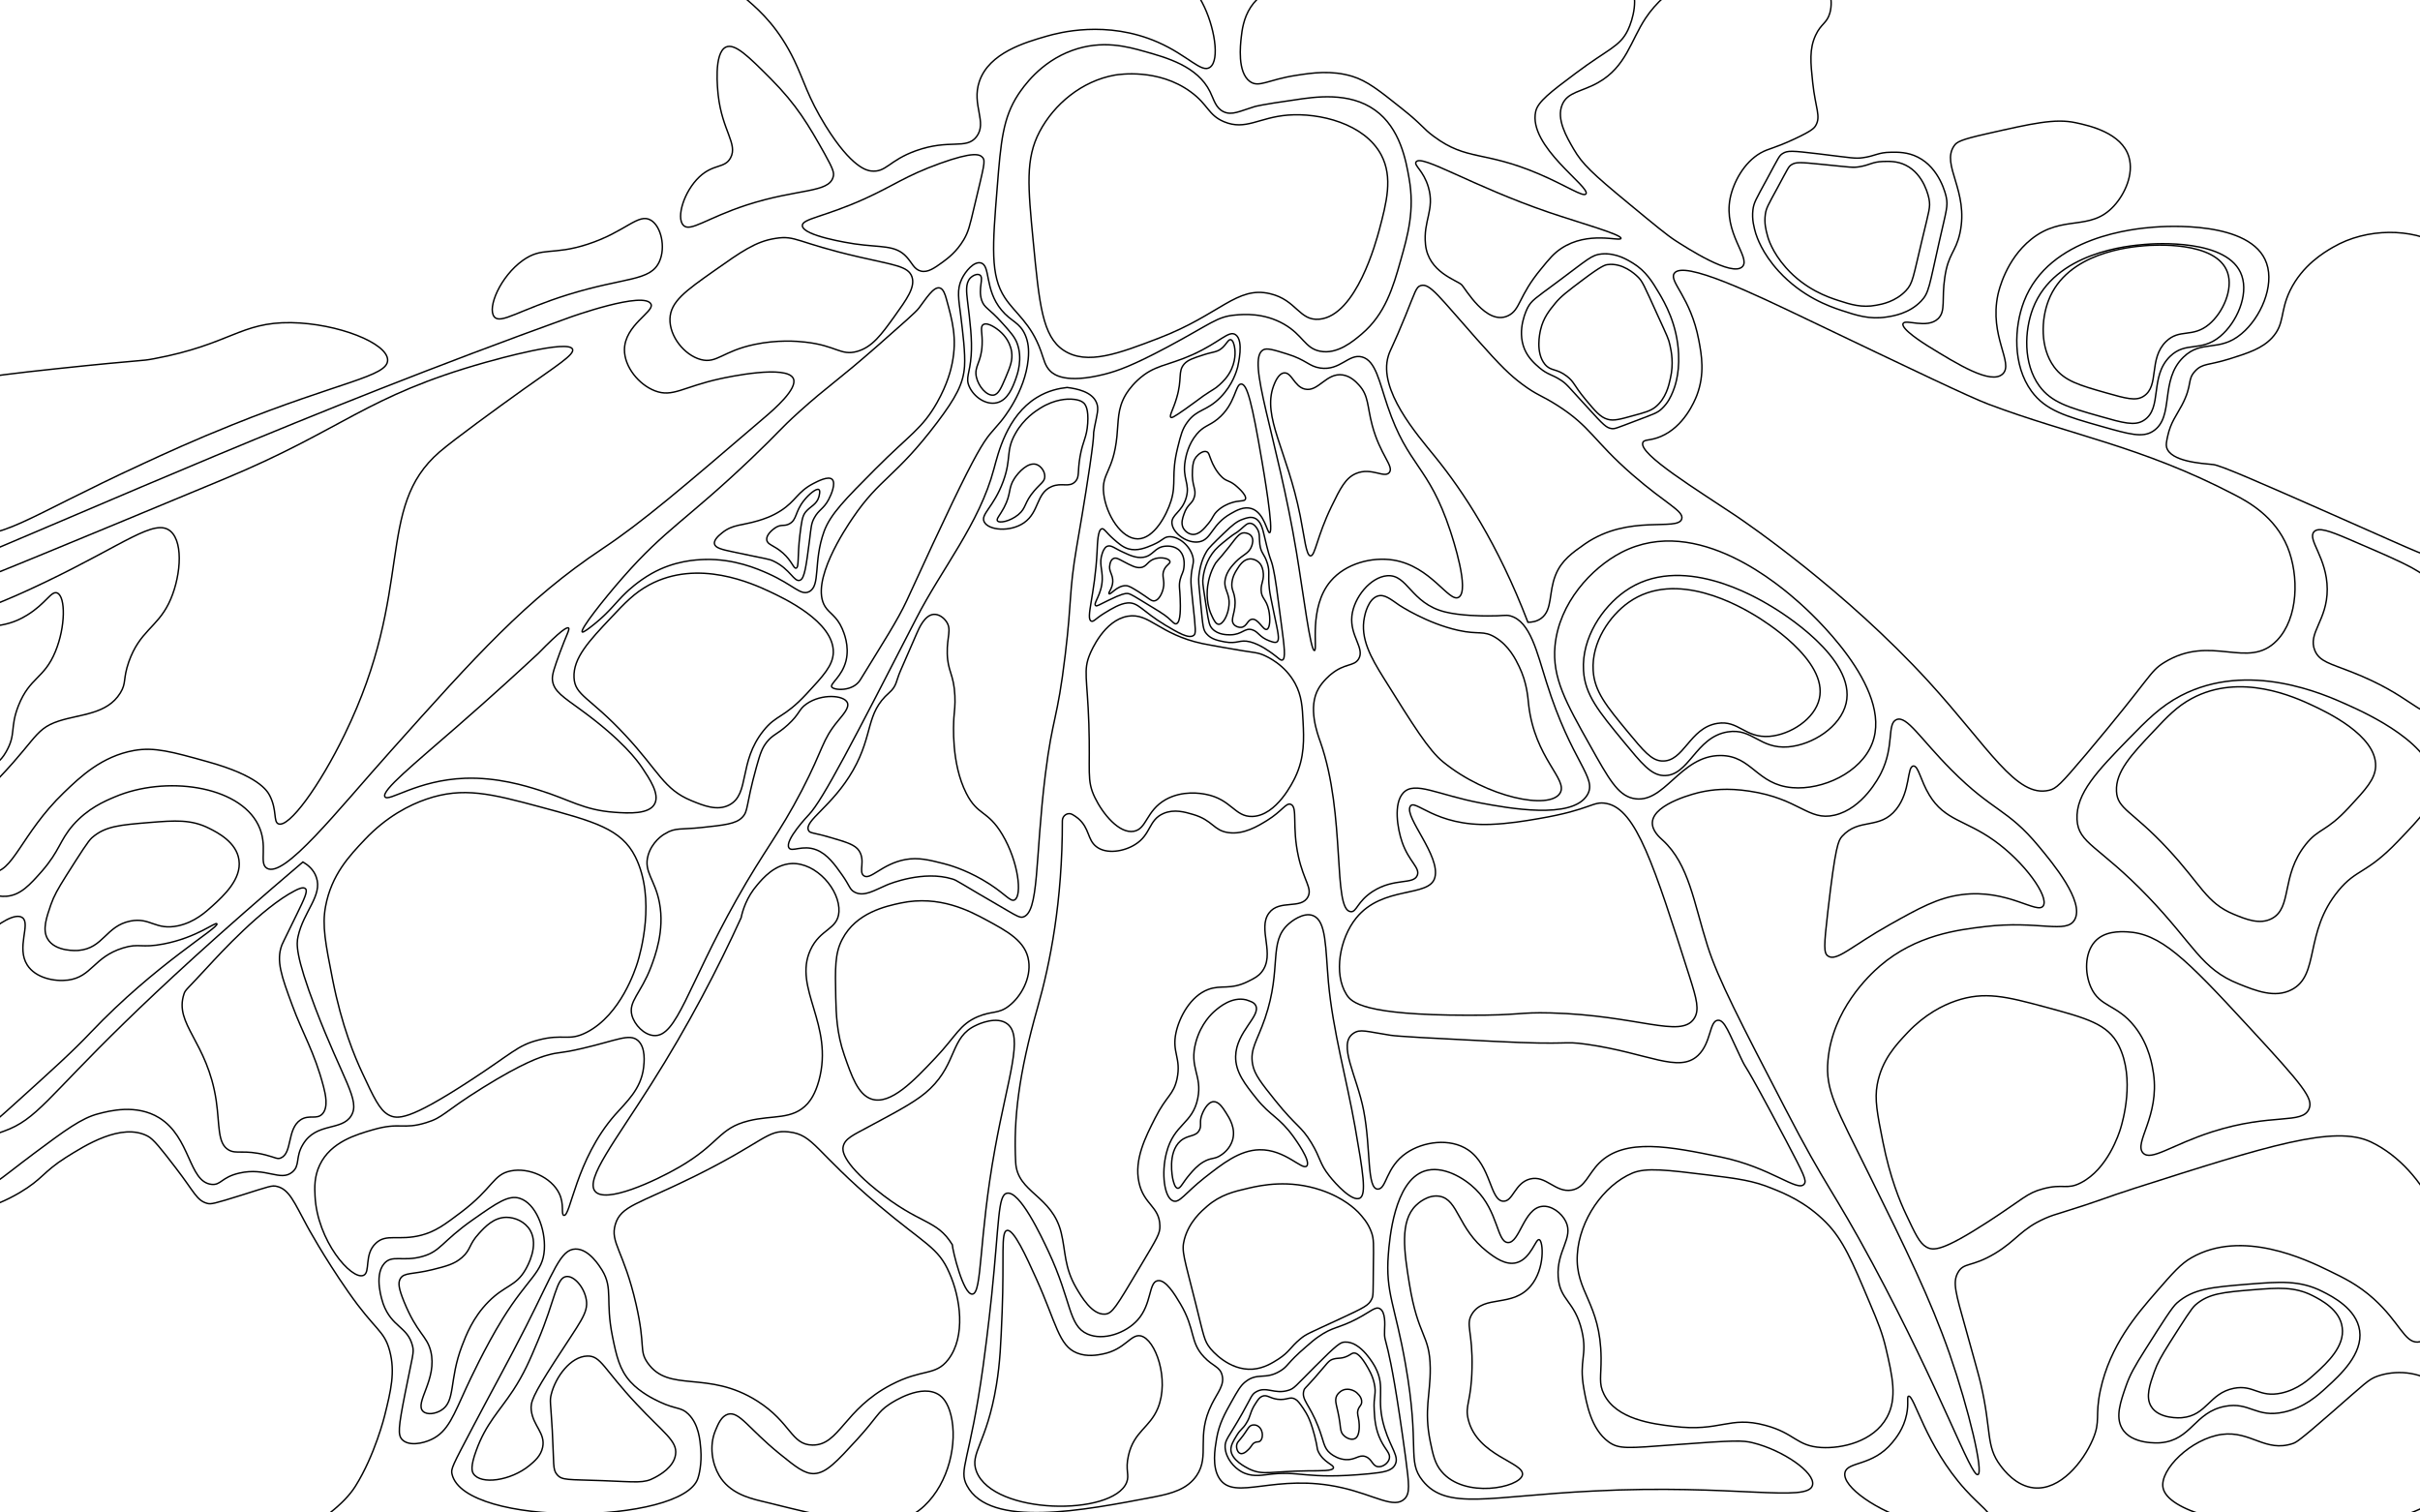 <?xml version="1.0" encoding="utf-8"?>
<!-- Generator: Adobe Illustrator 24.1.1, SVG Export Plug-In . SVG Version: 6.00 Build 0)  -->
<svg version="1.1" id="Слой_1" xmlns="http://www.w3.org/2000/svg" xmlns:xlink="http://www.w3.org/1999/xlink" x="0px" y="0px"
	 viewBox="0 0 1680 1050" style="enable-background:new 0 0 1680 1050;" xml:space="preserve">
<style type="text/css">
	.st0{fill:none;stroke:#000000;stroke-miterlimit:10;}
</style>
<path class="st0" d="M826.5,63.7c-22.5-16.4-49.7-12-52.4-11.6c-23.3,4.1-42.4,20.4-52.4,39.3c-9.9,18.8-8.1,37.9-4.4,76.3
	c4.2,43.8,6.4,65.8,21.1,75.5c16.2,10.7,38.6,2.1,66.2-8.5c42.5-16.3,54-36.3,77.1-30.8c18.4,4.3,20.2,19,34.2,17.7
	c25.8-2.4,39.6-54.7,41.5-61.6c5.2-19.5,9.7-36.8,1.5-52.4c-11.7-22-43.1-29.4-64.8-27.7c-20.2,1.6-29.3,10.9-44.4,4.6
	C838.6,79.8,838.9,72.7,826.5,63.7z"/>
<path class="st0" d="M-50.2,441.4c19.6-16.7,22.5-8.9,81-37c55.7-26.6,76.7-45,87.6-35.6c9.6,8.3,6.7,34.1-1.3,50.2
	c-8.3,16.7-20.2,19.3-27.7,40.5c-4.2,12.1-1.5,14.5-5.9,21.6c-9.2,14.9-27.5,14.5-42.8,19.5c-18.3,6-15.1,14.4-53.4,51.6
	c-41.1,40-52.4,39.7-58,38.4c-15.8-3.6-23.8-24-25-27.2C-110.6,525.3-85.2,471.3-50.2,441.4z"/>
<path class="st0" d="M-49.2,459.2c5.6-6,11.5-12.2,21.1-17.4c18.9-10.2,28.9-3.7,46.8-14.7c13.3-8.1,16.9-17.3,21.1-15.4
	c5.8,2.7,5.7,23.4-1.3,40.5c-7.8,19.1-17.8,17.8-25.7,37.7c-6.1,15.5-1.4,19.6-8.6,32.1c-4.2,7.3-6.6,7.3-24.4,23.7
	c-19.7,18.1-20,21-28.3,25.1c-3.8,1.8-23.7,11.6-33.6,3.5C-99.8,560-81.1,493.3-49.2,459.2z"/>
<path class="st0" d="M840,63.6c-8.7-17.6-29.8-23.5-45.5-27.9c-11.7-3.3-29.3-8.2-50.1-0.7c-22.5,8.1-34.3,25.8-37.6,30.7
	c-10.5,16.1-12,32.3-14.5,64.2c-3.3,40.9-4.9,61.4,5.3,76.8c7.4,11.2,18,17.5,25,37c2.3,6.4,2.8,10.2,6.6,14
	c2.5,2.4,10.6,8.9,37.6,2.1c9.4-2.4,19.4-6,43.5-18.8c30.9-16.5,34.4-21.2,47.4-22.3c5.5-0.5,19.6-1.7,33.6,6.3
	c13.3,7.6,14.5,16.7,25,18.8c12.1,2.5,23.2-7,29-11.9c16.3-13.8,21.8-32.4,27-50.9c5-17.6,9.9-34.9,5.9-57.2
	c-2.1-12-6.1-34.9-23.7-47.4c-17.9-12.8-41.6-9.2-56-7C875.5,72.6,871,74,871,74c-10.2,3.1-15.9,6.4-21.7,3.5
	C843.8,74.8,842.7,69,840,63.6z"/>
<path class="st0" d="M857.8,232.4c-4.8-3.4-10.8,5.3-30.3,14c-17.5,7.8-26.1,6.8-37.6,17.4c-5.4,5-8,9.5-8.6,10.5
	c-5.6,9.7-4.8,17.9-5.9,28.6c-2.5,25-10.9,25.4-9.2,39.8c1.7,14.6,12.3,31.5,23.7,31.4c11.1-0.1,19.9-16.2,23.1-26.5
	c3.8-12.4-0.2-17.7,4.6-37c2.1-8.5,3.2-12.8,6.6-17.4c6.9-9.5,13.3-7.4,23.1-17.4c8.6-8.8,11.2-18.4,11.9-20.9
	C859.5,253,863.7,236.6,857.8,232.4z"/>
<path class="st0" d="M861.7,266.6c-4.3-0.1-3.7,14-16.5,24.4c-6.1,4.9-9.5,4.5-14.5,10.5c-5.9,7.1-7.4,15.4-7.9,18.1
	c-2.2,12.9,3.5,15.9,0.7,25.8c-3,10.5-10.6,11.8-9.9,18.1c0.8,7,11,14.2,19.1,12.6c8.5-1.7,8.4-12,21.7-19.5c4-2.3,9.2-5.2,14.5-3.5
	c9,2.9,10.8,17.2,12.5,16.7c3.1-0.8-4.5-44.8-5.3-49.5C869.1,279.2,865.8,266.7,861.7,266.6z"/>
<path class="st0" d="M834.8,446.8c-30.1-6.4-36.9-21.6-51.9-19c-16.4,2.8-25.3,24-26.3,26.4c-4.7,11.3-1.8,16.1-0.7,48.3
	c1.1,33.4-1.7,39.1,4.2,51.2c5.4,11.2,16.8,25.2,27,23.4c9.1-1.6,8.4-14.2,22.1-22c11.8-6.6,24.5-4.3,27.7-3.7
	c18,3.4,20.2,15.8,32.5,15.4c16.9-0.5,28.3-24.2,29.7-27.1c6.7-13.9,6.1-27,5.5-38.8c-0.5-10-0.9-17.8-5.5-26.4
	c-7.1-13.1-19.1-18.5-22.1-19.8c-5.1-2.1-6.1-1.3-27-5.1C843.5,448.5,837.4,447.3,834.8,446.8z"/>
<path class="st0" d="M764.9,367.1c-2.8,0.7-3,9.8-3.3,16c-1.5,30.1-8.1,46.4-4,48.1c1.6,0.7,2.7-1.6,9.2-5.6
	c5.2-3.2,10.7-6.5,15.8-7c7.7-0.7,10.1,5.6,26.4,15.4c8.8,5.2,16.4,9.8,19.8,7c1.4-1.2,1.4-3.2-0.7-22.3
	c-1.2-11.7-1.4-13.3-1.3-16.7c0.4-9.5,2.5-10.6,1.3-15.4c-1.9-7.6-9.6-14.3-16.5-14c-3.9,0.2-4,2.5-11.2,5.6
	c-4.9,2.1-10.9,4.6-17.1,2.8c-4-1.2-7-3.9-10.5-7C767.8,369.6,766.5,366.7,764.9,367.1z"/>
<path class="st0" d="M862.7,360.5c-3.9,1.4-6.7,3.5-13.2,9.8c-6.9,6.7-10.4,10-11.9,12.6c-4,6.7-4.8,13.2-5.3,16.7
	c-0.4,3.6-0.2,4.9,1.3,20.2c1.5,15.2,1.6,17.5,4,20.2c3.3,3.9,8.1,4.7,12.5,5.6c9.1,1.7,10.3-1.9,17.8,0c6.9,1.8,13.6,6.8,15.8,8.4
	c4.1,3,5.3,4.7,6.6,4.2c2.3-1,1.4-8.8-0.7-24.4c-3.5-27.3-4-30-4.6-33.5c-2.9-15.9-2-5.4-7.2-27.9c-1.2-5-2.4-10.7-6.6-12.6
	C868.4,358.5,865.4,359.5,862.7,360.5z"/>
<path class="st0" d="M768.5,379.3c-0.5,0.2-2,1-3.3,4.9c-2.4,7,0.2,10.9,0,18.1c-0.3,10.5-6.5,16.6-4.6,18.1
	c0.8,0.7,2.2-0.4,8.6-3.5c9.7-4.8,12-4.9,13.2-4.9c1.4,0,2.4,0.3,9.9,4.9c10.6,6.4,15.9,9.6,18.5,11.9c3.5,3.1,4.6,4.7,5.9,4.2
	c3.1-1.1,2.8-11.8,2.6-17.4c-0.2-7-1.1-8.8,0-13.3c1-4,2.2-4.7,2.6-8.4c0.2-1.6,0.8-7.3-2.6-11.2c-3.6-4.2-9.5-3.6-10.5-3.5
	c-7.4,0.7-8.1,6.7-15.2,7.7c-4.9,0.7-9.5-1.5-13.8-3.5C774.1,380.9,771.3,378,768.5,379.3z"/>
<path class="st0" d="M861.4,367.4c-3.9,3.4-3.4,2.1-8.6,6.3c-5.8,4.6-8.6,6.9-11.2,10.5c-5.5,7.6-6.4,16-6.6,18.8
	c-0.2,1.9,0.8,7.8,2.6,19.5c1.5,9.7,2,11.8,4,14c4,4.3,10.4,4.2,12.5,4.2c8.4-0.1,9.9-5.1,15.2-3.5c4.3,1.3,4.9,5.1,11.9,7.7
	c2.6,0.9,4.1,1.5,5.3,0.7c2-1.5,0.8-6.2-2-19.5c-2-9.6-3-14.4-3.3-17.4c-1.1-10.2,0.5-11.2-1.3-17.4c-2.1-7-4.5-7-5.3-13.3
	c-0.6-4.7,0.3-7.7-2-11.2c-0.5-0.8-2.2-3.3-4.6-3.5C865.8,363.1,864.4,364.8,861.4,367.4z"/>
<path class="st0" d="M863.7,369.9c-3.3,0-5.3,3.1-10.5,9.8c-8.7,11-8.6,9.5-10.5,13.3c-3.7,7.2-4.4,13.8-4.6,16.7
	c-0.6,9.6,2.3,16.1,3.3,18.1c1.3,2.8,2.7,5.5,4.6,5.6c3.1,0.1,6.7-6.7,7.2-13.3c0.8-8.5-4.1-10.9-2.6-18.1c1.1-5.5,4.9-9.4,7.2-11.9
	c5.2-5.3,9.4-5.8,11.2-11.2c0.4-1.2,1.3-4,0-6.3C867.9,370.7,865.5,369.9,863.7,369.9z"/>
<path class="st0" d="M867.7,388c-4.5,0.2-7.3,4.6-9.2,7.7c-1,1.6-2.9,4.7-3.3,9.1c-0.4,4.5,1.3,5.4,2,10.5
	c1.3,9.5-3.6,14.4-0.7,18.1c1.3,1.6,3.5,2.3,5.3,2.1c3.7-0.5,4.2-5,7.2-5.6c4.5-0.8,7.9,8,10.5,7c2.2-0.8,2.5-7.7,1.3-13.3
	c-1.7-8-5.2-8-5.3-14c-0.1-5.1,2.4-7.2,1.3-13.3c-0.5-2.7-1.4-4.1-2-4.9C873.2,389.3,870.4,387.9,867.7,388z"/>
<path class="st0" d="M773.1,387.7c-1.9,0.8-2.5,3.4-2.6,4.2c-1.1,4.7,2.2,6.7,2,11.9c-0.2,4.9-3.4,7.7-2.6,8.4
	c1.1,1,5.6-5.9,11.9-5.6c2,0.1,4.2,1.5,8.6,4.2c7.5,4.7,8.8,6.8,11.2,6.3c4-0.9,5.8-7.8,5.9-8.4c1.5-5.9-1.5-8.7,0.7-13.3
	c1.6-3.4,4.3-4,4-5.6c-0.5-2-5.5-3.2-9.9-2.1c-5.8,1.5-5.9,5.8-10.5,6.3c-3.3,0.4-6.6-1.4-11.9-4.2
	C776.8,388.2,774.9,386.9,773.1,387.7z"/>
<path class="st0" d="M830.4,317.2c-1.6,2-2.4,4.5-2.6,9.1c-0.7,11.3,3.1,13.1,1.3,18.8c-1.5,5.1-4.7,4.5-7.2,11.9
	c-1,2.9-2,6-0.7,9.1c1.2,2.6,3.8,4.6,6.6,4.9c4.5,0.4,8.2-4,11.2-7.7c3.4-4.2,2.8-5.3,5.9-8.4c3.6-3.5,7.6-5,9.2-5.6
	c6.3-2.3,9.8-0.9,10.5-2.8c1.2-3.1-6.9-9.5-7.2-9.8c-4.7-3.6-5.8-2.3-9.2-5.6c-4-3.8-6.5-9.3-7.2-11.2c-1.6-3.7-1.6-5.6-3.3-6.3
	C835.4,312.7,832.2,315,830.4,317.2z"/>
<path class="st0" d="M848.5,241.5c-3.6,3.2-6.3,2.6-13.2,4.9c-7.1,2.3-10.7,3.5-13.2,6.3c-4.6,5.3-1.2,10.1-5.3,23.7
	c-2.3,7.9-5.2,12.2-4,13.3c0.6,0.5,1.8,0.1,9.9-5.6c6.7-4.7,7.9-5.8,12.5-9.1c7.4-5.1,7.9-4.7,11.2-7.7c2.5-2.3,6.1-5.6,8.6-11.2
	c3.5-7.9,2.2-14.2,2-15.4c-0.3-1.5-1-4.5-2.6-4.9C852.7,235.5,851.6,238.7,848.5,241.5z"/>
<path class="st0" d="M894.7,641.3c-14.5,12.7-4.5,30.4-16.5,65.6c-5.5,16-10.6,21.3-8.6,32.1c1.3,7,6.2,13.1,15.8,25.1
	c14.7,18.3,17.8,17.4,25,29.3c6.6,10.9,5.5,14.2,12.5,23c4.5,5.7,15.8,18,21.1,15.4c4.8-2.5,2.2-18.2-3.3-49.5
	c-5.9-33.5-15.4-66.5-18.5-100.5c-2.1-24.1-1.4-42.3-10.5-46.1C904.7,632.8,895.8,640.3,894.7,641.3z"/>
<path class="st0" d="M961.2,923.2c0.2-3.8,0.7-12.5-3.3-14.7c-3.1-1.7-6.1,1.9-15.8,7c-13.1,6.9-16.6,5.3-27,12.6
	c-2.6,1.8-4.6,3.5-8.6,7c-13.2,11.3-12.1,13.3-17.8,16.7c-10.5,6.4-15.7,0.6-24.4,7.7c-3.2,2.6-5.2,6.2-9.2,13.3
	c-4.7,8.3-8.8,15.7-10.5,25.8c-1.2,7.1-3.4,19.8,2,27.9c10.6,16.1,38.8-4.3,85,6.3c22.9,5.2,36.3,14.9,43.5,7.7
	c3.8-3.8,3.2-9.6,0.7-28.6C963.4,920.6,960.7,935.5,961.2,923.2z"/>
<path class="st0" d="M861.7,1021.6c-5.1-2.9-10.7-9.2-11.2-16.7c-0.3-5.4,2.3-6.7,11.9-23.7c6.4-11.4,6.4-12.9,9.2-14.7
	c7.5-4.7,13,1.9,23.1-1.4c3.8-1.2,4.5-2.7,17.8-16c15.8-15.9,18.1-17.3,21.1-17.4c11.4-0.7,20.6,16.5,21.1,17.4
	c7.7,14.7,0,21.4,6.6,42.6c4.3,13.8,10.2,19.4,7.2,25.1c-2.3,4.5-8.1,5.3-17.8,6.3c-45.6,4.4-47.6-2.7-71.8,0.7
	C875,1024.2,868.3,1025.4,861.7,1021.6z"/>
<path class="st0" d="M917.1,826.2c-22.2-7.5-41.5-3.4-50.1-1.4c-10.5,2.4-19.7,4.6-29,12.6c-3.8,3.3-12.5,10.7-15.8,23
	c-2.2,8.3-0.2,12.2,7.9,44.7c5.7,22.8,5.9,25.6,9.9,30.7c0.9,1.2,12.9,15.9,29.7,14.7c7.8-0.6,13.7-4.4,17.8-7c7.7-5,8-8,15.2-14
	c4.2-3.5,5.8-3.8,27.7-14c17.1-7.9,19.7-9.4,21.7-13.3c1.4-2.6,1.1-3.6,1.3-22.3c0.2-16.8,0.4-19.6-1.3-24.4
	c-2.4-6.7-6.3-10.8-9.2-14C941,839.7,933.1,831.6,917.1,826.2z"/>
<path class="st0" d="M1159.3,239.6c-0.9-4.3-1.8-6-8.2-20c-10.1-22.2-10.8-24.3-14.4-27.7c-1.8-1.7-10.3-9.6-20.7-8.2
	c-1.6,0.2-4.1,0.7-17.1,10.5c-10.1,7.6-15.3,11.5-19.2,16.3c-4,4.9-8.3,10.1-10.2,18.4c-0.6,2.6-3.6,15.9,3,24
	c4.3,5.1,7.8,2.5,15.4,8.4c5.2,4.1,4.5,6,12.6,15.8c7,8.4,10.5,12.6,15.6,14c4.1,1.2,8.6,0,17.5-2.5c8.2-2.2,12.2-3.3,15.7-6.1
	c7.2-5.9,9.2-14.7,10.3-19.8C1162,252.4,1160.3,244,1159.3,239.6z"/>
<path class="st0" d="M1165.3,245.8c-0.9-20.8-9.7-35.8-13.6-42.4c-4.8-8.1-9.2-15.2-17.9-20.6c-3.6-2.2-11.7-7.4-21.9-6.5
	c-6.9,0.6-9.2,3.4-31.1,19.7c-15.4,11.4-17.4,12.5-20.1,17.3c-0.6,1.1-8.1,15.5-2.3,29.2c2.7,6.3,7.3,10.2,10.4,12.9
	c6,5,8.3,4.3,14.9,8.6c3.8,2.5,4.5,3.7,18.6,19.1c10.9,12,12.8,13.8,16.3,14.4c2.3,0.4,3.1-0.1,17.1-5.4c12.6-4.8,14.8-5.4,17.9-8.3
	c4.3-4,6.3-8.4,7.7-11.8C1162.2,269.8,1166,260.8,1165.3,245.8z"/>
<path class="st0" d="M1239.8,185.8c13.5,15.2,29.3,20.5,36.4,22.8c8.6,2.8,16.3,5.2,26.3,3.3c4.1-0.7,13.4-2.5,20.6-10.1
	c4.9-5.2,4.9-8.9,11.5-36.4c4.6-19.3,5.6-21.5,4.6-27c-0.2-1.3-3.3-17.3-16.2-23.7c-6-3-11.8-2.7-15.8-2.6c-7.7,0.3-9,2.5-16.6,3.7
	c-4.4,0.7-5.7,0.3-25.8-1.7c-15.7-1.6-18.2-1.6-21.2,0.3c-2,1.3-2.2,2.2-9.6,15.9c-6.7,12.3-7.9,14.2-8.5,18.6
	c-0.8,6,0.4,10.7,1.4,14.3C1227.4,165.4,1230.1,174.8,1239.8,185.8z"/>
<path class="st0" d="M1234.8,188.3c16.3,17.8,35.1,24.4,43.6,27.2c10.3,3.4,19.4,6.4,31.1,4.6c4.8-0.7,15.8-2.4,24.1-11
	c5.6-5.8,5.6-10.1,12.7-41.5c5-22,6.1-24.5,4.8-30.8c-0.3-1.5-4.4-20-19.7-27.7c-7.1-3.6-14-3.5-18.8-3.4c-9,0.1-10.6,2.6-19.5,3.8
	c-5.2,0.7-6.8,0.2-30.6-2.7c-18.6-2.2-21.5-2.4-25-0.2c-2.4,1.5-2.6,2.5-11,18c-7.6,14-9,16.1-9.6,21.1c-0.8,6.8,0.8,12.3,2,16.5
	C1219.7,164.5,1223.1,175.5,1234.8,188.3z"/>
<path class="st0" d="M935.5,941.4c-4.4,2.1-6.5,1.1-9.9,2.1c-3.5,1-3.9,2.8-13.2,13.3c-6.6,7.4-6.8,7-7.2,8.4c-2,6.5,4,9.8,9.9,25.1
	c4.1,10.4,3.6,14.8,8.6,18.8c2.1,1.7,5.9,3.9,10.5,4.2c6.9,0.4,9.2-3.8,13.8-2.1c4.6,1.7,4.6,6.5,8.6,7c3.2,0.4,7.1-2.3,7.9-5.6
	c0.9-3.7-2.6-5.9-5.9-12.6c-3.8-7.7-4.3-15-4.6-20.9c-0.6-10.1,1.7-11.2,0-18.8c-1.3-5.7-3.6-9.4-5.9-13.3c-4.6-7.5-7.2-7.7-7.9-7.7
	C938.6,939.2,938,940.2,935.5,941.4z"/>
<path class="st0" d="M899.3,971.4c-3.8-2.3-5.8,0.9-12.5,0c-5.6-0.8-7.2-3.4-10.5-2.1c-1.8,0.7-2.8,2.1-4.6,4.9
	c-4.1,6.1-3.1,8.5-6.6,14c-2.6,4.2-3.7,3.6-6.6,8.4c-2.2,3.6-4,6.6-4,9.8c0.2,7.2,10.4,12.2,12.5,13.3c9.9,4.8,14.8,1.7,40.9,1.4
	c9.1-0.1,17.3,0.2,17.8-2.1c0.4-2.2-6.8-3.6-10.5-11.2c-1.2-2.5-0.2-1.9-2.6-11.2c-2-7.6-3.5-11-4.6-13.3c-0.6-1.2-1.7-3.3-3.3-5.6
	C902.2,974.1,901,972.4,899.3,971.4z"/>
<path class="st0" d="M932.2,965.1c-0.5,0.2-2.6,1.2-4,3.5c-2.4,4.1,0.4,7.3,2,19.5c0.5,4,0.5,5.8,2,7.7c2.1,2.6,6.1,4.3,8.6,2.8
	c3.6-2.1,2.8-10.3,2.6-11.9c-0.4-3.7-1.4-4.9-0.7-7.7c0.8-2.9,2.5-3.2,2.6-5.6c0.3-3.7-3.5-6.6-4-7
	C941.2,966.3,936.8,963.1,932.2,965.1z"/>
<path class="st0" d="M872.9,989.8c-0.3-0.2-1.7-0.8-3.4-0.5c-2.9,0.5-3.2,3.4-8.3,9.6c-1.7,2-2.5,2.8-2.7,4.4
	c-0.3,2.2,0.7,5.1,2.5,5.7c2.6,1,6-3,6.7-3.8c1.5-1.8,1.7-2.9,3.3-3.7c1.7-0.9,2.6-0.1,3.8-1.1c1.8-1.5,1.6-4.7,1.5-5.1
	C876.3,995.1,875.9,991.3,872.9,989.8z"/>
<path class="st0" d="M871.6,697.8c4.2,7.4-13.5,18.3-13.8,35.6c-0.2,10.9,6.6,19.4,14.5,29.3c9.7,12.1,15.7,12.7,25.7,26.5
	c1.2,1.7,12.2,16.8,9.2,20.2c-3,3.5-14.9-11.6-32.9-11.2c-13.9,0.3-25.8,9.8-38.2,19.5c-13.5,10.7-17.3,17.7-21.7,16
	c-6.2-2.3-8.3-19.4-4.6-33.5c5.2-20.1,18.1-19.8,21.7-37.7c3.3-16.1-6.2-21.1-1.3-39.1c3.6-13,11.2-19.9,13.2-21.6
	c3-2.6,11.8-10.1,21.7-7.7C867.9,695.1,870.4,695.7,871.6,697.8z"/>
<path class="st0" d="M832.7,784.4c-2.5,5.1-7.9,3.1-13.2,7.7c-9.2,8.1-5.5,25.5-5.3,26.5c0.5,2,1.4,6,3.3,6.3
	c2.1,0.3,3.4-3.8,8.6-9.8c2.4-2.8,5.1-5.9,9.2-8.4c5.8-3.4,7.8-1.6,12.5-4.9c1.2-0.8,6.1-4.2,7.9-10.5c2.3-8.1-2.3-15.2-4.6-18.8
	c-2.3-3.6-5-7.8-8.6-7.7c-4.2,0.2-7.4,6.5-8.6,10.5C832.7,780,834.2,781.4,832.7,784.4z"/>
<path class="st0" d="M610.2,836.9c-44.8-37.8-45.1-49.2-62.7-51.1c-15.2-1.7-16.4,6.7-66.3,31.3c-38.4,18.9-50.1,20-54,32.8
	c-3.9,12.8,5.9,18.3,14.4,55.7c6.7,29.4,1.9,31.7,7.9,40.4c14.9,21.5,41.7,4.7,76.3,26.7c23.4,14.9,23.4,30.3,38.2,30.5
	c18.8,0.2,21.7-24.7,54.7-41.9c21.8-11.4,30.6-5.8,39.6-17.5c12.3-16,8.5-42.9,0.7-60.2C651.4,865.9,642.2,863.9,610.2,836.9z"/>
<path class="st0" d="M684.8,638.7c-11.3-6.1-32.5-17.5-59.5-11.8c-10.2,2.2-31,6.6-40.6,25.2c-5.2,9.9-4.9,20.1-4.5,40.3
	c0.3,11.7,0.6,24.8,6,40.3c5,14.3,9.4,27.2,18.8,30.3c13.2,4.4,29.6-12.9,44.4-28.6c14.4-15.2,16.7-23.2,29.4-28.6
	c9.9-4.2,14.4-1.7,21.8-7.6c8.2-6.4,15.3-19.1,13.5-31.1C712.2,653.4,699.2,646.5,684.8,638.7z"/>
<path class="st0" d="M375.1,560.2c-33.9-9.1-53.6-14.2-79.1-5.4c-11.7,4-27.6,12-42.8,28.1c-10.5,11.1-23.1,24.3-27.2,46.4
	c-2.5,13.4,0,25.8,4.9,50.7c6.4,32.4,15.4,53.7,20.6,64.8c8,17.2,12,25.7,18.1,29.1c6.3,3.5,14.5,3.7,55.2-22.7
	c31-20.1,34.1-25.3,48.6-29.1c18.1-4.8,21.1,1.1,33.8-5.4c23.8-12.2,33.9-43.8,35.4-48.6c1.7-5.5,13.1-44-1.6-73.4
	C431.3,575.4,412.5,570.3,375.1,560.2z"/>
<path class="st0" d="M1419.5,699c-26.4-7.1-41.8-11-61.7-4.2c-9.1,3.1-21.5,9.4-33.4,21.9c-8.2,8.7-18,19-21.2,36.2
	c-1.9,10.4,0,20.1,3.9,39.6c5,25.2,12,41.9,16.1,50.5c6.3,13.4,9.4,20.1,14.1,22.7c4.9,2.8,11.3,2.9,43.1-17.7
	c24.2-15.7,26.6-19.7,37.9-22.7c14.1-3.8,16.5,0.9,26.3-4.2c18.6-9.5,26.5-34.2,27.6-37.9c1.3-4.3,10.2-34.3-1.3-57.3
	C1463.3,710.8,1448.7,706.9,1419.5,699z"/>
<path class="st0" d="M534.1,410.6c-11.2-5.2-49.4-23-83.5-4.5c-10.2,5.5-16.9,12.6-26.4,22.7c-15.2,16.1-26.4,28-25.7,41.6
	c0.6,12.6,10.9,13.4,35.7,40.1c23.2,24.9,26.5,37.4,45.7,45.3c8.5,3.5,18,7.4,26.4,3c14.4-7.6,6.2-29.6,23.6-51.4
	c9.2-11.6,13.9-8.4,30-25.7c11.8-12.7,18.3-19.7,18.6-28.7C579,431.5,543.9,415.2,534.1,410.6z"/>
<path class="st0" d="M1604.9,489.5c-11.2-5.2-49.4-23-83.5-4.5c-10.2,5.5-16.9,12.6-26.4,22.7c-15.2,16.1-26.4,28-25.7,41.6
	c0.6,12.6,10.9,13.4,35.7,40.1c23.2,24.9,26.6,37.4,45.7,45.3c8.5,3.5,18,7.4,26.4,3c14.4-7.6,6.2-29.6,23.5-51.4
	c9.2-11.6,14-8.4,30-25.7c11.8-12.7,18.3-19.7,18.6-28.7C1649.8,510.4,1614.7,494.1,1604.9,489.5z"/>
<path class="st0" d="M1629.2,489.1c-15.5-7-68.2-30.7-115.3-6.1c-14.1,7.4-23.3,16.8-36.5,30.3c-20.9,21.5-36.4,37.4-35.5,55.6
	c0.9,16.9,15,17.9,49.3,53.6c32.1,33.4,36.7,50.1,63.1,60.6c11.7,4.7,24.9,10,36.5,4c19.8-10.1,8.6-39.6,32.5-68.7
	c12.7-15.5,19.3-11.3,41.4-34.4c16.3-17,25.3-26.4,25.6-38.4C1691.2,517,1642.8,495.2,1629.2,489.1z"/>
<path class="st0" d="M596.4,178.4c-43.5-10-43.8-15.2-58-12.9c-13.8,2.1-23.5,9-42.8,22.6c-19.7,13.9-30.1,21.3-30.5,33.2
	c-0.4,12.1,9.9,25.2,21.4,28.3c11.2,3,15-5.8,37.4-10.5c15.7-3.3,29.3-2.3,35.1-1.6c21.6,2.4,24.6,9.6,35.9,6.5
	c10.7-3,17-11.8,26-24.3c8.6-12,14.6-20.3,12.2-27.5C630.5,184.7,620.8,184.1,596.4,178.4z"/>
<path class="st0" d="M145.3,575.1c-12.6-6.4-23.9-5.5-41.5-4.1c-20.5,1.7-30.8,2.5-40,10.6c-2.6,2.3-7.6,10.2-17.7,26.1
	c-6.1,9.7-8.6,14.2-10.8,20.4c-3,8.8-6,17.2-2.3,23.6c5.3,9.3,20.7,8.2,21.5,8.1c17.4-1.5,18.9-17,36.1-20.4
	c13.9-2.7,17.3,6.7,33.1,3.3c11.4-2.5,18.9-9.4,23.8-13.8c7.8-7.1,20.3-18.6,18.4-31.8C164.3,584.7,150.9,577.9,145.3,575.1z"/>
<path class="st0" d="M1605.5,899.5c-12.7-6.4-23.9-5.5-41.5-4.1c-20.5,1.7-30.8,2.5-40,10.6c-2.6,2.3-7.6,10.2-17.7,26.1
	c-6.1,9.7-8.6,14.2-10.8,20.4c-3.1,8.8-6,17.2-2.3,23.6c5.3,9.3,20.7,8.2,21.5,8.1c17.4-1.5,18.9-17,36.1-20.4
	c13.9-2.7,17.3,6.7,33,3.3c11.4-2.5,19-9.4,23.8-13.8c7.8-7.1,20.3-18.6,18.4-31.7C1624.5,909.2,1611.1,902.4,1605.5,899.5z"/>
<path class="st0" d="M1612.3,896.6c-15.7-8-29.7-6.8-51.5-5.1c-25.4,2.1-38.2,3.1-49.6,13.1c-3.2,2.8-9.5,12.7-21.9,32.3
	c-7.6,12-10.7,17.6-13.4,25.3c-3.8,10.9-7.4,21.3-2.8,29.3c6.5,11.6,25.6,10.2,26.7,10.1c21.6-1.8,23.5-21.2,44.8-25.3
	c17.3-3.3,21.4,8.3,41,4c14.1-3.1,23.5-11.6,29.6-17.2c9.6-8.8,25.2-23.1,22.9-39.4C1635.9,908.6,1619.3,900.1,1612.3,896.6z"/>
<path class="st0" d="M-26.3,843.6c7.8-3.7,20.3-4.1,39.9-15.6c16.2-9.6,16-14.2,32.2-24.5c13.2-8.3,38.5-24.3,56.7-14.8
	c4.1,2.1,9.3,8.8,19.6,22.2c12.8,16.6,14.4,22.5,21.7,24.5c2.7,0.7,4.4,0.4,24.5-5.9c18.7-5.9,20.5-6.7,23.8-5.9
	c8.7,2,12.1,11,21,27.4c0,0,11.5,21.3,28.7,45.9c18.8,27,24.8,26.4,28.7,40.8c4,14.9,0.8,27.9-3.5,45.2c0,0-6.7,27.3-20.3,48.9
	c-30.5,48.7-204.8,109.3-277.1,13.3C-81.4,977.5-61,859.9-26.3,843.6z"/>
<path class="st0" d="M293.1,872.3c-13.7,3.8-20.9-1.5-26.4,4.9c-7.4,8.6-1.2,26.3-0.7,27.9c6,16.5,17,15.7,20.4,29.3
	c1.2,4.8,0.1,6.1-5.3,33.5c-4.6,23.3-4.9,28.2-2,31.4c4.5,4.8,14.3,2.9,20.4,0c11.7-5.5,15.4-16.9,24.4-36.3
	c2-4.3,12.9-27.8,25-47.4c18-29,28-32,29-48.1c0.9-14.7-6.1-32.1-17.1-35.6c-7.8-2.5-15.9,3.2-32.3,14.7
	C306.6,861.9,306.1,868.7,293.1,872.3z"/>
<path class="st0" d="M320.7,873c-5.3,4.6-10.8,6-20.4,8.4c-14.1,3.5-19.8,1.8-22.4,6.3c-1.7,2.9-1.1,6.9,2.6,16
	c9.2,22.4,15.7,23.3,18.5,34.2c4.9,19.6-11.5,35.9-5.3,41.9c2.9,2.7,8.8,1.6,12.5-0.7c10.3-6.2,5.4-20.9,14.5-44.7
	c2.8-7.3,7.5-19.7,18.4-30.7c11.5-11.6,19-10.6,25.7-22.3c1.5-2.6,9.4-16.6,3.3-27.2c-3.6-6.2-10.7-9.1-16.5-9.1
	c-8.7,0-14.8,6.5-19.1,11.2C325.3,864.1,327.1,867.4,320.7,873z"/>
<path class="st0" d="M313.8,1023.4c-0.9-3.7,0.2-5.6,14.5-32.8c12.2-23.3,25-46.3,36.9-69.8c19.3-38,23.8-53.5,34.3-53.7
	c9.5-0.2,16.9,12.2,18.5,14.7c7.8,12.9,2.1,20.9,7.2,46.1c2.7,13.2,4.8,22.9,12.5,31.4c7,7.7,16.8,12.3,20.4,14
	c11.5,5.4,14.6,3.3,19.8,8.4c7.2,7.1,8.1,18.1,8.6,24.4c0.8,10.2-1.3,18.3-2,20.2C473.8,1058.5,322.5,1060.6,313.8,1023.4z"/>
<path class="st0" d="M328.6,1023c-1-1.6-2.1-4.8,2-16c6.8-18.8,15.9-27,25.7-41.9c7.5-11.5,11.5-20.8,17.1-34.2
	c12.2-28.8,12.7-43.9,19.8-44.7c5.5-0.6,12.4,7.6,13.8,16c1.6,9.3-4.2,15.4-21.7,42.6c-15.6,24.2-17.1,28.7-16.5,34.2
	c1.3,11,10,15.9,7.9,25.8c-1.3,6-5.6,9.6-9.2,12.6C354.6,1028,333.7,1031,328.6,1023z"/>
<path class="st0" d="M407.7,941.4c-11.6,0.3-22,14.5-25,26.5c-1.2,4.7-0.4,5.6,0.7,25.1c1.3,24.1,0.2,27,3.3,30.7
	c3.5,4.1,7.2,3.3,31.6,4.2c23.9,0.9,28.7,2,36.2-2.1c3.4-1.8,13.3-7.2,14.5-16.1c1.3-9.4-8.2-14.8-27-34.9
	C419,950.3,417.2,941.1,407.7,941.4z"/>
<path class="st0" d="M699.3,710.8c-7.3-5.6-19.7,0-21.7,1c-17.8,8.1-13.1,25.9-31.9,44c-8.3,8-19.7,14.1-42.5,26.3
	c-10.9,5.9-16.8,8.3-17.9,14.1c-0.4,1.9-1.4,10,22.9,29.7c30.4,24.7,41.9,20.2,52.9,38.2c0.2,4,7.6,34.7,13.9,34.3
	c7-0.4,4.3-38.3,15.8-101.3C699.7,747.9,710.7,719.6,699.3,710.8z"/>
<path class="st0" d="M499.3,1024.4c-4.8-8.1-7.2-20.5-2.6-31.4c1.9-4.6,4.1-9.8,8.6-11.2c7.9-2.3,14.4,10,35.6,27.2
	c11.7,9.5,17.7,14.3,24.4,14c8.3-0.4,15.5-8.2,29.7-23.7c14.4-15.8,14.1-18.9,22.4-24.4c2.5-1.7,22.7-14.9,34.9-6.3
	c1.5,1.1,5.6,4.4,7.9,14c4.6,18.9-1.3,46.6-18.5,62.8c-20.7,19.6-51.8,11.9-114-3.5C519.1,1039.8,506.3,1036.2,499.3,1024.4z"/>
<path class="st0" d="M671.3,1031.4c-6.1-11.4,1.9-16.1,11.2-83c3.3-23.8,5.9-48.8,5.9-48.8c5.4-52.1,4.3-69.6,10.5-71.2
	c9-2.3,24.3,30.5,29,40.5c16.1,34.4,13.7,51.3,27,57.2c11,4.9,26.7-0.6,34.9-9.8c9.9-11.1,7.5-26,13.8-27.2c5.6-1.1,12,9.6,15.8,16
	c10.7,18,6.4,26.4,16.5,37c6.2,6.6,11,6.6,12.5,12.6c1.8,6.8-3.1,11.9-7.2,20.2c-11.2,22.4-1,35.5-10.5,49.5
	c-6.5,9.5-17.3,12.4-29,14.7C751.7,1048.7,687.2,1061.2,671.3,1031.4z"/>
<path class="st0" d="M677.9,1021.6c-5-12.8,7.1-19.2,13.8-60c2.6-15.8,3.1-28.7,4-50.9c1.5-38.5-1-55.4,3.3-56.5
	c4.7-1.2,13.3,17.8,20.4,33.5c14,31,15.5,46.5,28.3,51.6c7,2.8,14.3,1.4,17.8,0.7c15.7-3.1,19.4-14.1,26.4-12.6
	c10.3,2.3,20.1,30.3,11.9,50.2c-5.6,13.6-16.6,16.1-20.4,32.8c-2.4,10.3,0.9,13.4-1.3,18.8C772.5,1052.6,689.8,1051.9,677.9,1021.6z
	"/>
<path class="st0" d="M514.5,637.1c-16,35.1-36.4,74.5-62.6,115.8c-24.9,39.4-45.5,65.4-38.9,74c7.1,9.1,41.7-6.9,58.6-16.7
	c28.1-16.3,27.2-26.9,48.1-32.1c16.9-4.2,30.4-0.4,40.9-11.9c2-2.3,5.3-6.6,7.9-16c10.6-39-18.1-64.1-5.9-90.7
	c6.8-14.9,19-14,19.8-26.5c0.9-15.1-15.7-34.3-32.9-33.5c-11.7,0.6-19.9,10.2-23.7,14.7C518.3,622.8,515.5,632.2,514.5,637.1z"/>
<path class="st0" d="M404.4,727.8c-17.1,4-15.2,2.1-25,4.9c-4.3,1.2-16.1,4.9-44.1,22.3c-28.1,17.5-27.3,20.7-39.5,24.4
	c-16.2,5-17.9-0.6-36.9,4.9c-11.4,3.3-29.3,8.4-36.9,24.4c-3.9,8.1-3.6,15.7-3.3,21.6c1.5,31,25.3,58.5,33.6,55.1
	c5.1-2.1,0.2-14.5,8.6-22.3c7.4-7,15.8-1.5,31.6-5.6c9.8-2.6,15.9-7.1,27.7-16c22.3-16.9,22-26.1,34.3-28.6
	c12.8-2.6,28.2,4.5,33.6,15.4c3.9,7.8,1.2,14.7,3.3,15.4c4.7,1.5,8.1-38.5,35.6-69.8c7.7-8.8,18-17.6,19.8-32.8
	c0.4-3.3,1.6-14-4-18.8C436.9,717.3,428.4,722.2,404.4,727.8z"/>
<path class="st0" d="M449.9,593.9c-3.2,11.4,4.9,16.7,7.9,32.8c3.7,19.4-3.1,37.2-5.9,44.7c-7,18.3-15.8,23.8-13.2,33.5
	c1.8,6.6,8.4,13.5,15.2,14c15.9,1.2,23.2-33.5,57.3-94.2c19.6-34.9,29.4-45.1,45.5-76.1c15.3-29.5,13.7-34.4,25-48.1
	c3.5-4.3,8-9.1,6.6-12.6c-2.2-5.4-17.9-6.5-28.3,0.7c-5.8,4-4.4,6.7-13.2,14.7c-7.4,6.7-10.2,6.5-14.5,11.9
	c-3.1,3.9-4.5,7.6-7.2,17.4c-7.6,27.4-5.4,30.3-9.9,34.9c-4.4,4.5-12.4,5.3-28.3,7c-13.8,1.5-18.3-0.1-25,4.2
	C460.1,579.5,452.5,584.6,449.9,593.9z"/>
<path class="st0" d="M210.3,598.4c-59.8,50.8-98.7,87-123.9,111.6c-53.6,52.2-61,67.2-83.7,75.3c-5,1.8-21.6,7.2-24.8,19.9
	c-1.7,7,0.6,16.4,6,19.2c6.7,3.5,14.9-5.1,39.5-23.5c22-16.4,33.2-24.7,44.9-27.7c7.6-2,26.4-6.9,42.2,2.8
	c21.9,13.5,20.4,44.3,36.2,46.2c6.8,0.8,6.8-4.9,19.4-7.8c18.6-4.3,28.6,6.1,36.8-0.7c5.6-4.6,2-10.3,7.4-19.2
	c9.3-15.6,26.8-9.1,33.5-19.9c6.6-10.7-5.8-24.8-24.8-74.6c-14-36.8-13.2-44.8-12.1-49.8c3.8-17.5,17.2-28.5,12.7-41.2
	C217.8,603.6,213.5,600.3,210.3,598.4z"/>
<path class="st0" d="M204.8,618.3c-22.8,11.7-52.6,44.3-60,52.3c-15.7,17.1-16.1,16.4-17.1,19.5c-6.9,21.1,16.3,32.9,22.4,74
	c2.5,17.1,0.7,29.6,8.6,34.2c5.5,3.2,10.4-0.4,25.7,3.5c7,1.8,8.1,3.1,10.5,2.1c8.2-3.3,4.2-20.2,13.8-26.5c6-3.9,11.2,0.2,15.2-4.2
	c4.1-4.6,2.1-13.4,0.7-18.8c-6.4-24.4-14.4-36.6-21.7-56.5c-7.6-20.5-11.3-31-7.2-41.9c0.3-0.9,0.2-0.4,10.5-21.6
	c5-10.3,7.6-15.7,5.9-17.4C210.6,615.4,206.9,617.2,204.8,618.3z"/>
<path class="st0" d="M373.6,453.7c-12.7,11.8-32,29.5-56.1,50.5c-30.7,26.8-52.7,44.6-50.3,48.9c2.3,4.1,22.3-11.6,55.6-12.8
	c22.4-0.8,41.9,5.2,51.7,8.3c21.5,6.7,30.4,13.7,52,15.3c9.7,0.7,24.4,1.6,28.1-6.1c3.3-6.8-3.6-17-8.8-24.8
	c-3.3-4.9-13.5-19-42.4-40.1c-12-8.8-19.1-12.9-19.9-20.8c-0.4-3.8,1.5-8.9,5.2-19.1c4.3-11.8,7-16.1,6-17
	C393.7,435.1,389.4,437.5,373.6,453.7z"/>
<path class="st0" d="M680.8,182.5c7.1,1.6,2.4,18.3,14.5,32.8c6.7,8.1,12.6,8.3,16.5,17.4c1.9,4.5,2.7,9.7,2,16.7
	c-2.2,22.8-17.6,41.5-19.1,43.3c-12.1,14.8-10.4,4.5-65.2,124.2c-6.3,13.6-16.5,29.3-32.3,55.1c-5.1,8.3-18.4,7.3-19.8,4.9
	c-1.3-2.3,7.1-7.1,9.9-18.1c2.6-10.4-1.6-19.9-2.6-22.3c-3.9-8.9-8.8-10.5-11.9-15.4c-10.8-17.2,14.5-54.6,19.1-61.4
	c19.1-28.2,29.8-28.2,58.6-66.3c13.3-17.6,18.3-27.2,19.1-39.1c0.6-9.3-1.2-23.2-2.6-34.9c-1.5-11.7-2.9-18.4,0.7-25.8
	C670.2,188.4,676,181.4,680.8,182.5z"/>
<path class="st0" d="M432.4,400.9c29.9-34.1,44.1-39.6,89.6-83c19.3-18.4,18.2-18.8,32.9-32.1c20.2-18.2,26.4-21.2,54.7-46.1
	c17.5-15.4,26.3-23.1,28.3-25.8c5.1-6.7,10.2-15.1,14.5-14c2.5,0.7,3.7,4.4,4.6,7.7c4.2,15.2,7.5,27.2,4,44.7
	c-0.8,4-3.1,14.1-10.5,27.2c-10.3,18.2-18.8,22-42.8,46.1c-20.8,20.9-31.2,31.3-35.6,43.3c-7.7,21.3-2.2,37.9-10.5,41.9
	c-5.9,2.8-10.5-4.6-28.3-12.6c-7.4-3.3-23.7-10.4-44.1-9.8c-5.9,0.2-21,0.8-36.9,9.8c-9.4,5.3-16.7,12.2-17.8,13.3
	c-7.3,7-11.3,13.2-21.7,21.6c-3.5,2.8-7.9,6.3-8.6,5.6C402.6,437,419,416.2,432.4,400.9z"/>
<path class="st0" d="M680.2,190.9c-1.8-1.1-4.8,0.3-6.6,2.1c-3.5,3.7-2.6,10-2,15.4c1.9,15.6,3.4,27.4,2.6,38.4
	c-0.9,12.6-4.1,15.5-1.3,21.6c3.1,7,11.4,13,19.1,11.2c7.7-1.8,11-10.7,13.2-16.7c1-2.8,5.1-14,0.7-25.1c-1.6-3.9-4.3-7.1-9.9-13.3
	c-9.6-10.8-12.6-10.5-14.5-16C678.8,200.1,683.3,192.9,680.2,190.9z"/>
<path class="st0" d="M682.5,225.4c-2.3,1.7-0.3,5.8-0.7,14c-0.5,12.4-5.6,14.7-4,22.3c1.5,6.7,7.2,13.2,11.9,12.6
	c3.5-0.5,5.4-5.1,8.6-12.6c3-7.2,4.8-11.5,4-17.4c-1.3-8.6-7.2-13.5-8.6-14.7C693.1,229.1,685.8,223.1,682.5,225.4z"/>
<path class="st0" d="M542.1,354.5c-6.2,4-11.8,5.8-15.8,7c-11.2,3.4-17.6,2.4-25,8.4c-1.8,1.5-5.9,4.7-5.3,7.7
	c0.6,2.8,5.1,3.9,13.2,5.6c23.8,5.1,24.3,4.7,27.7,6.3c11.9,5.6,14.3,14.9,18.5,13.3c3.2-1.2,4.3-10.1,6.6-27.9
	c1.1-8.7,1.1-11.4,3.3-15.4c3.1-5.7,6.4-6.1,9.9-12.6c2-3.7,5.1-11.3,2.6-14c-2.6-2.8-10.3,1.3-13.2,2.8
	C553.6,341.4,552.6,347.7,542.1,354.5z"/>
<path class="st0" d="M568.5,339.9c-1.6-1.2-6.9,3.1-10.5,7.7c-6.2,7.9-4.7,13.1-9.9,16c-3.7,2.1-5.6,0-9.9,2.8
	c-0.4,0.3-6.4,4.2-5.9,8.4c0.4,3.5,5,3.6,11.2,9.1c6.4,5.7,7.4,11,9.2,10.5c2.1-0.6,0.8-8.1,2.6-23c1.1-8.7,1.6-13.2,4-16
	c3.3-4,7.6-5,9.2-10.5C568.6,344.3,569.7,340.7,568.5,339.9z"/>
<path class="st0" d="M740.8,269c-5.5,0.6-13.2,2.1-21.1,7c-20.8,12.8-26.8,38.9-29.7,49.5c-10.1,38.1-36.2,69.2-54,104
	c-43.2,84-64.8,126-74.5,136.1c-0.2,0.2-17.1,17.9-13.8,23c2,3.2,9.4-2.4,19.1,1.4c7.6,3,12.8,10.3,17.8,17.4
	c5.4,7.6,5.1,10,8.6,11.9c6.6,3.6,14.1-1.4,22.4-4.9c2.3-1,25.5-10.3,45.5-4.2c3.6,1.1,2.6,1.3,38.9,22.3c5.3,3.1,8,4.6,9.9,4.2
	c11.7-2.7,8.5-40.1,15.8-99.1c5.1-40.7,8.3-36.9,13.8-83c4.7-38.9,2.5-42.9,7.9-74.7c1.2-6.8,5.8-33.3,9.2-56.5
	c4.1-28.1,1.6-18.5,3.3-27.2c1.7-8.6,3.1-12.5,1.3-16.7C758.1,271.9,747.4,269.8,740.8,269z"/>
<path class="st0" d="M743.8,277.1c-2.4-0.1-11.2-0.3-21.7,6.3c-3,1.9-11.2,7-17.1,17.4c-7.1,12.4-2.6,17.2-8.6,33.5
	c-6.5,17.7-15.7,22.6-13.2,27.9c2.9,6,18,7.4,27.7,0.7c10.7-7.5,8.3-20.4,19.1-25.1c7.2-3.1,12.2,1,16.5-3.5
	c3.1-3.3,1.4-6.4,3.3-17.4c2-11.3,4.6-12.8,5.3-23c0.7-10-1.6-12.9-2.6-14C751.5,279,749.5,277.4,743.8,277.1z"/>
<path class="st0" d="M704.2,332.2c-4.5,6.9-2,10.3-7.2,20.2c-2.9,5.5-5.4,7.7-4.6,9.1c1.2,2,8.9,0.4,14.5-4.2
	c5.8-4.8,3.9-8.3,11.2-16.7c4.3-5,7.2-6.3,7.2-9.8c0.1-3.5-2.7-7.4-5.9-8.4C713.7,320.7,707.2,327.6,704.2,332.2z"/>
<path class="st0" d="M625.2,465.5c-3.3,7.5-2.5,10.6-7.9,15.4c-16.5,14.4-10.8,28.7-25,53.7c-14.4,25.3-34.3,35.2-31,41.9
	c1,2.1,3,1.3,15.2,4.9c11.4,3.3,17.1,5.1,19.8,9.1c4.7,7-0.4,14.6,3.3,17.4c4.6,3.5,12.6-8.2,29-11.2c9.1-1.6,16.4,0.3,26.4,2.8
	c4,1,14.5,4,27,11.2c15.5,8.9,19.2,15.8,22.4,14c5.3-3,2.7-26.5-8.6-45.4c-10.2-17.1-17-12.8-25-28.6c-10.6-20.9-8.8-48.1-8.6-52.3
	c0.4-5.4,1-8.7,0.7-15.4c-0.7-15.1-5-16.7-5.3-29.3c-0.3-11.8,3.3-16.7-0.7-22.3c-1.8-2.6-5.1-5.1-8.6-4.9
	c-6.4,0.4-10.3,9.7-11.9,13.3C631.4,451.4,629.3,456.1,625.2,465.5z"/>
<path class="st0" d="M744.4,565.4c-3.1-1.7-6.9,0.7-6.9,4.4c0.1,56-8.5,99.2-17.2,129.7c-13,45.9-16.8,77.1-15.2,107.5
	c1.1,21.1,25.3,22.8,31.6,48.8c3.2,13.2,2,23.8,10.5,38.4c3.5,5.9,10.8,18.6,19.8,18.1c5.2-0.3,7.7-4.8,24.4-32.8
	c12.2-20.5,14-23.2,13.8-28.6c-0.3-13.4-11.2-14.6-14.5-30c-3.5-15.9,4.6-31.7,11.2-44.7c8-15.8,12.7-15.9,15.2-27.2
	c3.1-14.5-3.7-18.2-0.7-32.1c2.3-10.7,10-25.4,22.4-30c9.1-3.4,15.3,0.6,27.7-5.6c4.4-2.2,6.9-3.5,9.2-6.3
	c10.1-12.3-3-30.2,5.3-41.2c7.2-9.6,22.3-2.2,27-11.2c3.1-6-2.8-10.9-6.6-27.9c-4.7-21.1-0.3-34.3-5.3-36.3
	c-3.4-1.3-5.8,4.6-16.5,11.2c-6.2,3.8-16.2,10-27,8.4c-10.3-1.5-10.6-8.6-24.4-12.6c-5.7-1.7-13.1-3.8-20.4-0.7
	c-10.6,4.5-8.6,14.7-19.8,21.6c-7.6,4.8-19.9,7-27,1.4c-6.2-4.9-4.5-12.6-12.5-19.5C747.3,567.2,745.8,566.2,744.4,565.4z"/>
<path class="st0" d="M600.5,137.9c-28,12.7-43.8,13.9-43.5,18.8c0.4,7.1,32.9,12.1,36.2,12.6c18.5,2.7,28.4,0.5,36.2,9.1
	c3.8,4.1,5.1,8.6,9.9,9.8c4.9,1.2,9.5-2.2,15.2-6.3c3.5-2.6,9.5-7,14.5-15.4c3.3-5.6,4.2-9.6,7.2-22.3c7-29.5,8.1-32.4,5.9-34.9
	c-2-2.3-6.6-4.1-29.7,4.2C628.6,122.1,620.7,128.7,600.5,137.9z"/>
<path class="st0" d="M-9.4,649c8.3-8.2,20.3-15.5,25-11.9c5.8,4.4-4.4,20.7,3.3,32.8c5.7,9,18.8,11.7,28.3,10.5
	c16.6-2.2,17.8-16,38.2-22.3c11.3-3.5,12.5,0.3,28.3-2.8c23.2-4.5,35.9-15.5,36.9-14c1.7,2.7-42.4,27.9-87.6,75.4
	c-12.5,13.2-25.9,25.3-52.7,49.5c-19.2,17.4-27.9,24.6-34.9,21.6c-10.3-4.4-10.1-27.9-9.9-49.5C-34.2,711-33.8,672.9-9.4,649z"/>
<path class="st0" d="M-19.6,567.7c-1.7,6.8-8.7,31.6,2.6,45.4c5.2,6.3,13.9,9.8,21.7,9.1c9.7-0.9,16-7.9,24.4-17.4
	c12.5-14.4,12.2-21.2,21.7-32.1c10.2-11.5,21.6-16.4,29-19.5c34.7-14.8,85.8-8.2,99.5,19.5c7.1,14.4,0.2,26.4,5.9,30
	c11.9,7.5,48.6-39.5,86.3-81.6c59-66,93.8-104.9,146.9-140.3c27.5-18.3,55.6-42.4,112-90.7c7.2-6.1,23.4-20.2,20.4-27.2
	c-4.3-10-46.1-1-50.7,0c-26.1,5.7-33.1,13.2-45.5,8.4c-11.1-4.3-21.2-16.6-21.1-28.6c0.2-17,20.6-26.2,18.5-31.4
	c-4.1-9.9-56.7,9.1-56.7,9.1c-185.8,67-324.9,130.5-432.9,175.1C-84.9,415-4.1,506.4-19.6,567.7z"/>
<path class="st0" d="M-25.5,474.2c-2.8,5.4,14.1,10.4,7.9,18.1c-6.8,8.4,5.5,20.7,5.9,44c0.5,28.6-17.4,41.2-9.2,57.2
	c0.4,0.8,5.7,10.9,14.5,11.9c15.2,1.7,21-26.5,50.7-55.1c11.5-11.1,26.4-25.3,48.8-29.3c14-2.5,26.3,0.9,50.7,7.7
	c35.5,9.8,41.7,20.2,43.5,23.7c5.1,10,2.4,18,5.9,19.5c7.3,3.2,28.7-26.3,46.1-62.1c49.3-101.1,20.5-157,65.9-196.1
	c10.1-8.7,40.5-30.8,58-43.3c23.6-16.8,35.6-24.2,34.3-27.9c-2.5-7.1-52.8,6.9-60.6,9.1c-83.4,23.5-98.3,46.5-181.2,80.9
	C38,381.4-20.8,405.8-25.5,406.5c-3.3,0.5-15.1,2.2-17.8,9.8C-50.2,435.7-19.5,462.5-25.5,474.2z"/>
<path class="st0" d="M503.9-19.5C502.2-5,530.4-1.7,551.4,41.9c6.9,14.4,9.3,25.3,21.7,45.4c18.2,29.3,28.9,31.1,31.6,31.4
	c10.5,1.2,12.2-7.2,31-14c23.6-8.5,35-0.5,42.2-9.8c7.7-10.1-3.6-22,2-38.4c6.8-19.9,31.9-27.1,46.8-31.4c8-2.3,41.5-11.4,77.1,4.2
	c21,9.2,30.3,21.7,36.2,17.4c7.1-5,3-28.9-5.3-44.7c-13.5-25.8-44-41.1-114.7-48.8C626.7-56.9,507.4-49,503.9-19.5z"/>
<path class="st0" d="M534.9,54.5c18.3,18.4,26.5,32.5,37.6,52.3c6,10.8,6.7,13.3,5.9,16c-3,11.3-24.5,8-60,19.5
	c-27.9,9.1-39.4,19.2-44.1,14c-4.9-5.4,0.5-23.4,11.2-33.5c9.9-9.3,17.7-5.7,21.7-13.3c5.1-9.6-5.8-18.7-8.6-43.3
	c-0.4-3.9-3.3-29.3,5.3-33.5C510.2,29.8,519.7,39.3,534.9,54.5z"/>
<path class="st0" d="M876.9,242.9c-12,6.8,9.8,60.1,23.1,140.3c4.8,28.9,9.7,68.7,12.5,68.4c2.5-0.2-4.3-29.7,11.2-48.1
	c10.5-12.4,28.7-17,43.5-14.7c26.4,4.2,38.7,29.9,45.5,25.8c7.7-4.7-4.1-40.6-5.9-46.1c-15.1-45.7-29.3-44.4-43.5-86.5
	c-5.8-17.1-8.3-31.7-17.8-34.2c-9.4-2.4-15,9.7-29,7.7c-8-1.2-9.4-5.6-23.1-9.8C884.1,242.8,879.4,241.4,876.9,242.9z"/>
<path class="st0" d="M884.1,268c-7.9,21.7,9.4,44.4,18.5,90c3,15,4.1,27.8,7.2,27.9c3.2,0.1,4.4-13.3,14.5-34.2
	c6.2-12.8,9.8-19.9,17.1-23c10.7-4.5,19.7,3.6,23.1-0.7c3.4-4.3-6.4-12.1-11.9-32.8c-3.5-13.1-2.4-20.6-9.2-27.9
	c-2-2.2-5.7-6.1-11.2-7c-11.5-1.8-17,12.1-26.4,9.8c-7.4-1.8-9.1-11.9-14.5-11.2C887.2,259.5,884.9,266,884.1,268z"/>
<path class="st0" d="M1115.3,557.8c20.6,4,32.9,42.8,57.7,120.5c4.8,15.1,7,23,3,28.9c-9.3,13.9-39.2-2.4-99.4-4
	c-22.9-0.6-20.5,1.7-57.7,1.6c-72.2-0.1-80.7-8.8-84.2-14.5c-9-14.3-4.7-38.8,6.8-53c18.4-22.8,50.9-14,54.6-28.1
	c4-15-21-41.6-17.2-49.2c3.1-6.3,17,13.8,55.9,12.3c12.7-0.5,23.5-2.3,33.4-4C1105.3,562,1105.3,555.9,1115.3,557.8z"/>
<path class="st0" d="M916.6,515c17.9,50.8,8.3,116.8,21.1,117.9c4.2,0.4,4.3-6.9,15.2-14c15-9.7,28.3-4.5,31-11.2
	c2.1-5.3-5.8-9.5-10.5-23c-3.3-9.5-6.1-26.8,0.7-34.2c7.9-8.7,24.1,1.4,54,7c18.3,3.4,63.3,11.8,73.8-5.6
	c7.3-12.1-10.8-22.3-28.3-78.2c-6.6-20.8-11.2-42.2-25-46.1c-3.6-1-4.7,0.1-15.8,0c-3.4,0-19.1-0.1-29.7-2.8
	c-23.9-6-25.8-26.3-40.2-25.1c-11.5,1-23,15-24.4,27.9c-1.5,14,9.3,22.6,4.6,30c-3.3,5.2-9.5,2.6-19.1,10.5
	c-0.3,0.2-5.6,4.6-8.6,9.8C907.7,491,914.6,509.4,916.6,515z"/>
<path class="st0" d="M956.4,413.8c-6.6,2.1-8.9,12.9-9.2,14.7c-3.1,14.8,4.8,28.4,13.2,41.9c21,33.7,31.5,50.5,41.5,58.6
	c30.3,24.7,73.9,33.5,81.1,21.6c5.8-9.6-17.5-23.9-21.8-61.4c-0.6-5.7-1.2-15.3-6.6-26.5c-2.3-4.8-7-14.4-16.5-20.2
	c-8.4-5.1-11.4-1.7-25.7-4.9c-21.8-4.8-40.9-17.4-40.9-17.4C965.4,416,961.1,412.3,956.4,413.8z"/>
<path class="st0" d="M1186.6,815.8c-29.3-3.6-43.9-5.4-53.4-1.4c-20.1,8.5-36.8,32.7-38.2,56.5c-1.6,26.1,16.2,33.3,16.5,71.9
	c0.1,12.7-1.8,17.6,2,25.1c8.7,17.5,33.7,20.6,48.1,22.3c33,4.1,38.6-7.5,63.9-0.7c20.6,5.5,21.6,14.4,38.9,15.4
	c14.1,0.8,36.1-3.9,45.5-20.9c7.4-13.4,3.8-28.8-0.7-48.1c-2.5-10.6-5.4-17.7-11.2-31.4c-12.3-29.2-18.5-43.8-30.3-55.8
	c-14-14.2-29-20.3-37.6-23.7C1217,819.6,1206.7,818.3,1186.6,815.8z"/>
<path class="st0" d="M1280.8,1022.3c1.7-7.9,19.2-4.2,32.9-20.9c2.4-2.9,7.9-9.6,9.9-19.5c1.6-7.7,0-12,1.3-12.6
	c3.8-1.5,11.9,34.5,39.5,64.9c10.9,12,18.6,16.2,17.1,20.9c-2.6,8.5-30.7,7.8-52.7,1.4C1303.8,1049.3,1278.6,1032.3,1280.8,1022.3z"
	/>
<path class="st0" d="M987.6,1027.9c-11.1-13.9-1.6-22.6-11.9-80.9c-7.1-40.6-14-49.5-11.9-76.1c0.8-10.5,4.1-50.8,25-57.9
	c12.5-4.2,27.5,4.6,35.6,12.6c15.8,15.5,14.7,36.6,22.4,37c8.2,0.4,10.9-23.6,23.7-25.1c6.4-0.8,13.5,4.4,16.5,10.5
	c5.6,11.5-6.5,20.1-5.3,38.4c1.1,16.6,11.6,16.5,16.5,37.7c3.9,17.1-2.2,19.9,1.3,39.8c1.9,10.5,5,28.1,17.1,37
	c7.2,5.3,13.3,4.5,45.5,2.1c42.5-3.2,47.7-3.1,54.7-1.4c20.8,5.1,43.4,20.6,41.5,29.3c-2.7,12.6-54.7-0.8-152.2,4.2
	C1033.8,1038.6,1004.4,1048.9,987.6,1027.9z"/>
<path class="st0" d="M1000.8,1021.6c-4.7-5.5-6-11.7-7.9-20.9c-4.5-22.1,0.2-32.6,0-50.9c-0.3-23.8-8.4-21.1-14.5-58.6
	c-3.6-22.2-6.8-43.4,4.6-54.4c1.2-1.2,8.3-7.8,16.5-6.3c13,2.4,12.5,22.5,32.9,38.4c5.3,4.1,12.8,9.7,20.4,7.7
	c10.1-2.7,13.3-17,15.8-16c2.7,1,4.2,20-5.9,32.1c-12.8,15.3-32.4,5.9-40.8,19.5c-4.7,7.6,0.6,11.8,0,37.7
	c-0.5,23.9-5.1,25.5-2.6,35.6c6.3,25.4,39.2,29.7,37.6,38.4C1055,1032.8,1016.7,1040.6,1000.8,1021.6z"/>
<path class="st0" d="M939.5,717.4c-11.1,7.5,2.6,29.6,7.2,53.7c5.1,26.4,2,54.6,9.9,54.4c6.1-0.2,5.3-15.2,19.8-25.1
	c11.6-7.9,30.2-10.6,42.8-2.1c16.1,10.9,15.1,35.2,24.4,35.6c6.8,0.3,7.9-12.6,18.5-15.4c11.2-2.9,17.5,9.7,29,7.7
	c9.3-1.7,11.3-11,19.1-18.8c17.8-17.8,49.6-11.3,84.3-4.2c35,7.2,53.5,24.7,58,18.8c1.9-2.4-0.2-6.6-12.5-30
	c-33.2-62.7-26-46.1-31.6-57.9c-8.1-16.8-11.1-26.2-15.8-25.8c-6,0.4-4.5,15.6-13.8,24.4c-13.4,12.6-34.5-1.6-77.1-7.7
	c-18.3-2.6-8.8,0.8-65.2-2.1c-44-2.2-66-3.4-71.2-4.2C948.4,716.1,944.3,714.1,939.5,717.4z"/>
<path class="st0" d="M1218.3,427.2c-9.4-5.6-54.5-32.6-87.7-9c-13.1,9.3-25.8,27.6-24.6,47.3c0.9,14.5,9.1,24.5,23.9,42.4
	c11,13.3,16.5,20,23.8,20.4c15.4,0.8,19-23,38.5-26.1c14.8-2.4,19.1,10.3,36.2,9c14.6-1.2,31.4-12,34.6-26.1
	C1269.2,458.3,1223.9,430.6,1218.3,427.2z"/>
<path class="st0" d="M1229.8,421c-10.8-6.5-63.3-37.9-101.9-10.4c-15.2,10.8-30,32-28.6,54.9c1,16.9,10.6,28.4,27.7,49.2
	c12.8,15.5,19.1,23.2,27.7,23.7c17.9,0.9,22.1-26.7,44.7-30.3c17.2-2.8,22.2,12,42,10.4c16.9-1.4,36.4-13.9,40.2-30.3
	C1288.8,457.1,1236.3,424.9,1229.8,421z"/>
<path class="st0" d="M1249.1,418.4c-12.1-10.7-70.6-62.3-123.5-34.9c-20.8,10.8-43.3,35.1-46.1,64.9c-2,22.1,7.4,39,24.5,69.4
	c12.7,22.7,19,34,29.5,36.4c21.9,5,32.5-29.8,61-29.7c21.7,0.1,25,20.2,49.7,22.3c21.1,1.8,47.6-10.4,55.5-30.7
	C1314.8,477.5,1256.3,424.8,1249.1,418.4z"/>
<path class="st0" d="M1488.5,170.6c-9.2,0.8-53.5,4.4-66.4,38c-5.1,13.2-5.9,32.7,3.8,46c7.2,9.9,17.5,12.8,36.1,18.1
	c13.8,3.9,20.7,5.9,26.1,2.4c11.3-7.2,3.2-25.9,15.6-38c9.4-9.2,18.2-2.3,29.8-11.9c9.8-8.2,16.9-24.4,12.9-36
	C1538.7,166.9,1494.1,170.1,1488.5,170.6z"/>
<path class="st0" d="M1488.8,169.7c-10.7,0.9-62.4,5.1-77.5,44.4c-5.9,15.4-6.9,38.2,4.4,53.8c8.4,11.5,20.5,15,42.1,21.1
	c16.1,4.6,24.2,6.9,30.5,2.8c13.2-8.4,3.7-30.3,18.2-44.4c11-10.7,21.3-2.7,34.8-13.9c11.5-9.6,19.7-28.5,15-42.1
	C1547.5,165.4,1495.3,169.1,1488.8,169.7z"/>
<path class="st0" d="M1495.1,157.7c-12.4,1-72.5,6-90,51.5c-6.9,17.9-8,44.3,5.2,62.4c9.8,13.4,23.8,17.4,48.9,24.5
	c18.8,5.3,28.1,8,35.4,3.3c15.3-9.8,4.3-35.2,21.2-51.5c12.8-12.4,24.7-3.1,40.3-16.2c13.3-11.1,22.9-33.1,17.4-48.9
	C1563.2,152.8,1502.6,157.1,1495.1,157.7z"/>
<path class="st0" d="M1060.7,432c-20.9-54.6-45-91-64.6-115.1c-12.4-15.3-39.5-46.2-32.3-69.8c1.3-4.4,3.4-7,11.9-27.9
	c6.8-16.8,7.4-19.9,10.5-20.9c6.3-2.1,12.7,7.5,38.9,37c16.9,19.1,23.3,25.2,31.6,31.4c10.6,7.9,13.1,7.5,24.4,14.7
	c23.4,14.9,24.9,24.4,52.1,48.1c23.4,20.4,35.8,25.2,34.3,30.7c-2.5,9-36.7-3.7-67.2,17.4c-8.4,5.9-16.3,11.3-20.4,21.6
	c-4.9,12.1-2,24.1-9.9,30C1066.8,431.6,1063.2,432,1060.7,432z"/>
<path class="st0" d="M1046.9,219.2c-15.1,7.2-29.8-19.3-32.3-21.6c-3.3-3.1-23.1-8.7-25-27.9c-1.7-16.6,6.6-24,2-39.8
	c-3.4-11.5-10-14.9-8.6-17.4c3.5-5.9,38.6,16.6,92.2,34.9c22.1,7.5,50.6,15.4,50.1,18.1c-0.5,2.4-22.7-5.5-41.5,7
	c-5.1,3.4-8.2,7.1-13.8,14C1053.9,205.8,1055.7,215,1046.9,219.2z"/>
<path class="st0" d="M1373.1,1023.7c-4.8,1.9-24.8-56.6-73.1-146.5c-28.3-52.6-31.7-51.6-60.6-107.5c-31.1-60-46.7-90-54-113
	c-9.6-30.3-12.9-56.6-31-73.3c-2.2-2-7.7-6.7-7.3-12.6c0.9-13.3,31.6-20.5,33.6-20.9c7.8-1.7,18.4-3,33.6-0.7
	c35,5.2,40.9,21,59.3,16.7c19.6-4.5,30.9-26.5,32.3-29.3c9.4-18.9,3.9-34.1,10.6-37c7.2-3.1,16.6,13.2,38.2,34.9
	c29.1,29.3,38.7,26.6,60.6,53c9.8,11.8,31.9,38.4,25,50.9c-5.7,10.3-25,0.4-62.6,4.9c-18.3,2.2-47.5,5.7-72.5,27.2
	c-7.8,6.7-33.1,30.6-36.2,65.6c-1.9,20.9,5.4,32.4,29,80.2c25.3,51.3,41.9,85,55.4,123.5C1366.9,978.8,1377.1,1022.1,1373.1,1023.7z
	"/>
<path class="st0" d="M1328.3,531.8c-4.6,0.4-1.8,17.3-11.9,30c-11.5,14.5-25.8,5.7-37.6,18.8c-2.6,2.9-4.6,6.3-9.9,52.3
	c-2.8,24.2-2.8,28.6,0,30.7c5.9,4.4,16.7-7,42.8-21.6c20.5-11.5,33.6-18.8,50.1-20.9c32-4.2,52.7,14.1,56.7,7.7
	c3.9-6.4-12.9-30.2-34.3-45.4c-20-14.2-34.1-13.8-44.8-31.4C1333.2,541.8,1331.8,531.5,1328.3,531.8z"/>
<path class="st0" d="M1419.8,845.8c-17,7.5-19.6,15.2-34.9,24.4c-16.4,9.8-21.6,5.9-25.7,13.3c-3.8,6.8-1.5,14.2,5.3,38.4
	c6.3,22.7,9.5,34,10.5,38.4c7.8,33.5,3.4,43.4,13.8,57.2c2.5,3.3,10.7,14.1,23.1,15.4c18.4,1.9,34.3-18.1,40.9-33.5
	c5.7-13.2,1.4-15.9,5.3-34.2c6.7-31.3,25.4-52.9,38.9-68.4c11.3-13,17-19.5,24.4-23.7c35.2-20.1,79.7,1.4,95.5,9.1
	c10.3,5,20.1,9.7,31,19.5c17.7,16,21.3,30.2,30.3,30c9.8-0.3,18.7-17.4,21.8-30.7c8.4-36.2-15.2-89.7-54-108.2
	c-25.5-12.1-71.7,2.6-164.1,32.1c-20.3,6.5-24.2,8.7-50.1,16.7C1426.6,843.2,1423.9,844,1419.8,845.8z"/>
<path class="st0" d="M1501.6,1032.8c-2.4-12.6,19.6-34.1,40.8-37c20.2-2.7,30.2,12.8,49.4,6.3c2.2-0.8,4.1-1.6,27-21.6
	c23.6-20.6,25.5-22.9,31.6-25.1c12.2-4.3,28.9-3.6,40.8,5.6c17.4,13.3,23.6,43.7,15.8,62.1C1683.1,1079.6,1507.8,1065,1501.6,1032.8
	z"/>
<path class="st0" d="M1476.5,646.9c-4.9-0.2-15.8-0.6-22.4,7c-6.9,7.9-6.9,21.7-2.6,31.4c6.2,14.1,18,11.7,30.3,27.2
	c10.5,13.2,12.5,28.3,13.2,32.8c4.2,29.9-13.8,48-7.3,55.1c5.6,6,19.8-5.6,48.1-14.7c41.6-13.3,62.7-4.8,67.2-16
	c2.9-7.1-3.6-15.5-42.2-57.2C1516.7,664.6,1499.7,648,1476.5,646.9z"/>
<path class="st0" d="M1162.2,189.9c-3.5,5.7,11.5,16.6,17.1,46.1c2,10.4,4.3,23.6-1.3,38.4c-1.7,4.4-9,21.8-25,28.6
	c-7.5,3.2-11.5,1.8-12.5,4.2c-3.3,8,38.4,33.3,64.6,50.9c7.2,4.9,75.5,51.4,133.8,115.1c41.9,45.9,60.8,81,83.7,75.4
	c4.9-1.2,7.6-3.7,25.7-25.1c45.7-54.2,43.7-57.1,54-63.5c32.9-20.4,58.2,5.6,78.4-15.4c15-15.6,15.4-45,7.3-64.9
	c-8.8-21.2-27.2-31.3-36.9-36.3c-64.6-33.7-113.8-41.3-170.7-62.8c-13.2-5-50.6-22.9-125.2-58.6
	C1218.6,204.5,1168.3,180.1,1162.2,189.9z"/>
<path class="st0" d="M1685.4,402c-6-6.8-22.5-13.8-55.3-27.9c-12.9-5.5-20.7-8.3-23.7-4.9c-4.8,5.4,9.1,18,9.2,39.8
	c0.1,21.7-13.7,30.4-8.6,42.6c3.2,7.7,10.8,9.1,25,14.7c41.9,16.3,48.2,32,58,27.2C1706.6,485.2,1710,429.8,1685.4,402z"/>
<path class="st0" d="M1356.6,101.2c-9.3,13.4,10.4,31.3,4,60.7c-3,13.5-8.1,14.1-10.5,30.7c-2.3,15.4,0.8,23.3-4.6,28.6
	c-7.8,7.5-23-0.1-24.4,3.5c-1.4,3.8,14.6,13.8,17.1,15.4c20.8,12.8,44,27.2,52.1,19.5c7.9-7.5-9.5-26-3.3-55.1
	c0.6-2.7,5.5-24.3,23.1-38.4c22-17.6,40.7-5,57.3-23c7.6-8.2,14.1-22.2,10.5-34.2c-5-16.7-27.5-21.7-36.9-23.7
	c-14.4-3.1-30.2,0.5-61.9,7.7C1360.8,97,1358.4,98.6,1356.6,101.2z"/>
<path class="st0" d="M362.9,180.8c-15.6,11.2-24.8,32.9-19.8,39.1c4.4,5.5,17.3-4.8,51.4-15.4c39.8-12.3,57.1-9.1,63.3-23
	c4.4-9.9,1.2-24.3-5.9-28.6c-8.8-5.3-17.5,8.1-44.1,16.7C383.4,177.5,376.5,171.1,362.9,180.8z"/>
<path class="st0" d="M868.3,4.9c-5.1,7.7-6.1,16.4-6.6,20.9c-0.6,5.5-2.8,24.2,5.9,30.7c6.3,4.7,12.5-1.2,32.3-4.2
	c10.9-1.7,24.4-3.7,38.9,0.7c10.3,3.2,18.3,9.5,34.3,22.3c15.1,12,14.2,13.5,22.4,19.5c22.9,17,34.6,9.7,72.5,25.8
	c19.3,8.2,31.2,16.5,33,14c3.3-4.8-40.3-33-34.9-57.2c1.5-6.8,10.2-13.4,27.7-26.5c22.6-17,30.7-18.4,36.3-30
	c3.5-7.4,7.8-22.7,1.3-32.1c-7.1-10.2-23.4-8.3-98.2,3.5c-44.8,7.1-46.6,7.6-54,7c-31-2.6-39.6-15.1-69.8-12.6
	C898.1-12.3,878.3-10.3,868.3,4.9z"/>
<path class="st0" d="M1142.4,12.6c-10.3,15.5-13.5,33.7-32.9,44.7c-11.4,6.5-21.3,6.4-25,15.4c-4.2,10,3.1,22.4,7.9,30.7
	c6.1,10.5,12.6,16.7,38.9,38.4c17.2,14.2,25.9,21.4,31.6,25.1c7.5,4.8,39.8,25.9,46.8,18.1c5.7-6.3-13.4-23.1-8.6-47.4
	c2.2-10.8,9.4-24.7,21.1-31.4c5.6-3.2,8.7-2.8,23.7-9.8c12-5.6,13.5-7.5,14.5-9.1c3.9-6.5-0.1-12-2-30c-1.5-13.9-2.4-23.3,2-32.8
	c3.8-8.2,7.8-8.2,9.9-15.4c2.9-10.1-1.6-21.8-5.9-27.2C1246.4-40.5,1171.1-30.6,1142.4,12.6z"/>
<path class="st0" d="M1693.3,169.6c-18.5-10.8-49.9-11.9-73.8,2.1c-6.2,3.6-21.1,12.4-29.7,30c-7.2,14.9-3.5,23-12.5,32.8
	c-7,7.5-16.4,10.5-29.7,14.7c-14.5,4.5-18.6,2.9-23.7,8.4c-5.8,6.2-1.6,9.3-9.2,23.7c-3.8,7.2-7.8,11.9-9.9,21.6
	c-0.8,3.8-1.2,5.7-0.7,7.7c2.8,9.8,24.1,11.1,32.3,11.9c5.1,0.5,30.7,11.7,81.7,34.2c67.2,29.6,68.6,31.2,73.8,29.3
	C1737.1,369.4,1752.5,204,1693.3,169.6z"/>
<path class="st0" d="M-26.9,369c26.2,8.1,43.3-8.9,126-47c15.3-7.1,35.8-16.5,62-27c75.1-30.2,108-33.5,108-45
	c0-11.8-34.7-25.5-67-26c-35.3-0.5-42.2,15.1-95,25c-10.6,2-4.8,0.3-68,7c-58.3,6.2-70.7,8.4-83,19c-1.6,1.4-27.5,24.4-22,53
	C-62.2,347.6-45,363.4-26.9,369z"/>
</svg>
